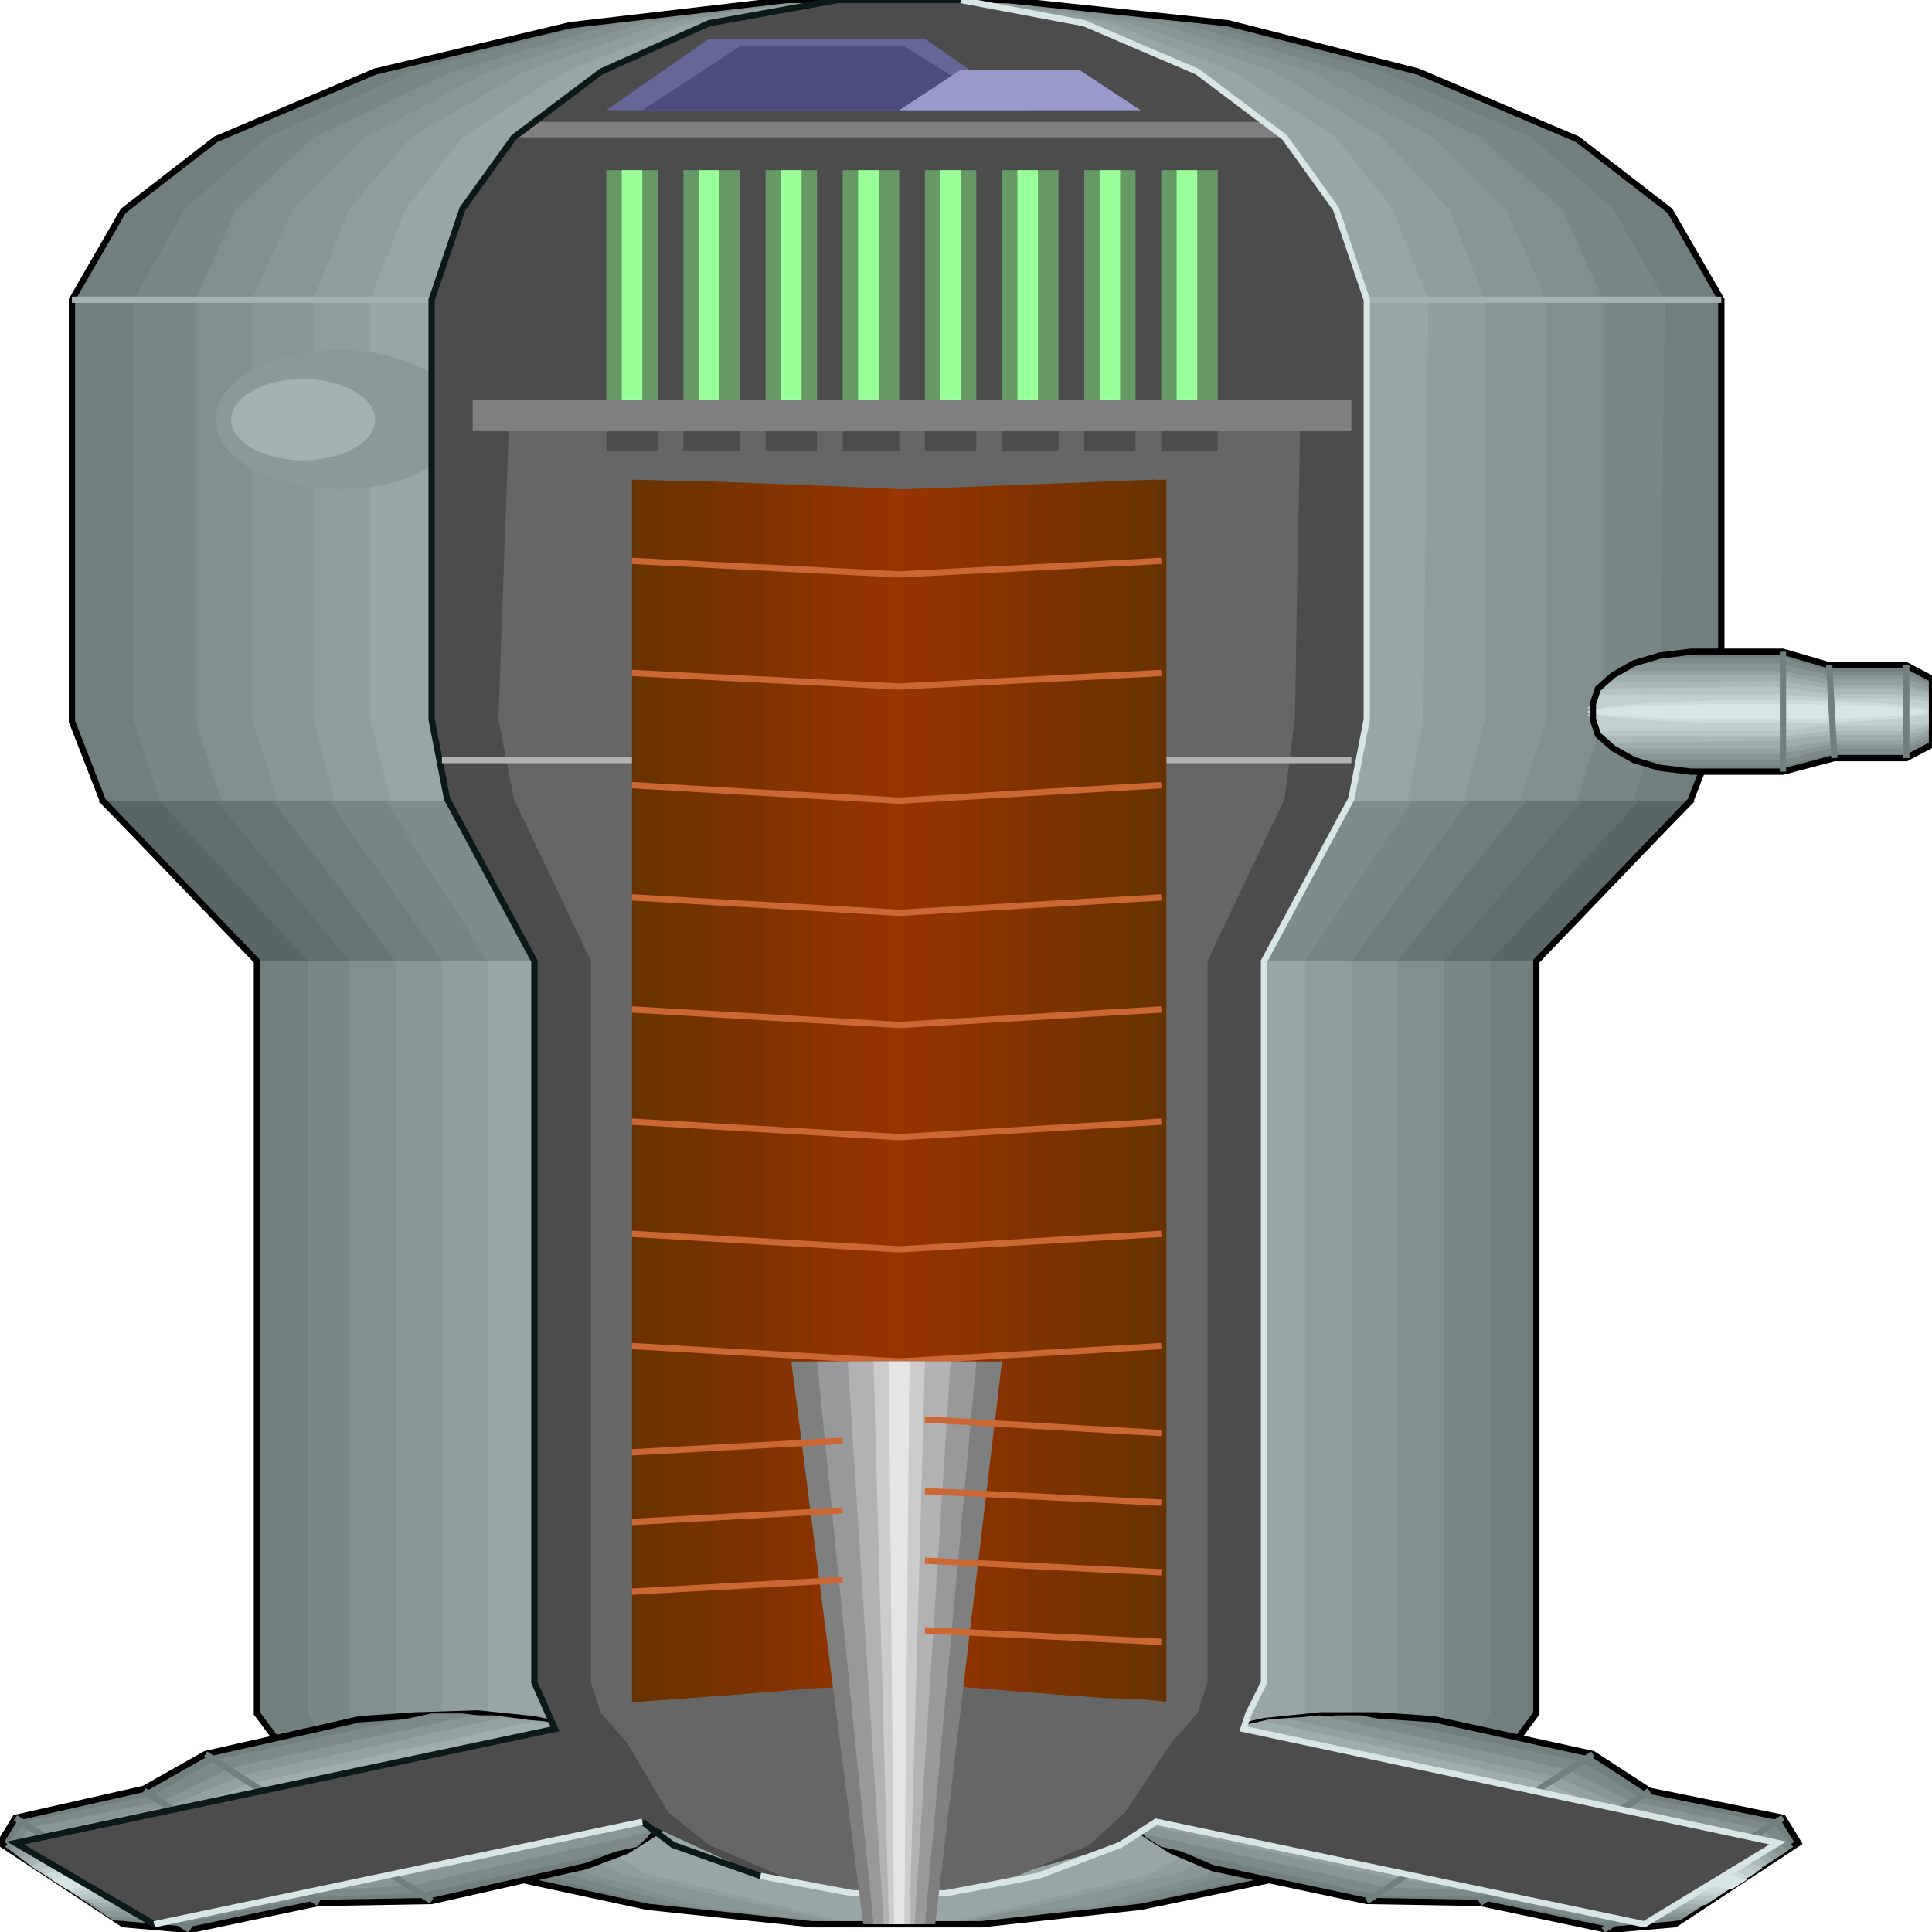 <svg width="150" height="150" viewBox="0 0 150 150" fill="none" xmlns="http://www.w3.org/2000/svg">
<g clip-path="url(#clip0_2109_214484)">
<path d="M119.282 133.033V74.625L131.25 62.162L133.643 56.006V23.273L129.654 16.366L122.473 10.811L110.106 5.556L95.346 1.802L78.191 0H61.037L44.282 1.952L29.122 5.556L16.755 10.811L9.574 16.366L5.585 23.273V56.006L7.979 62.162L19.947 74.625V133.033L23.537 137.838L29.92 142.042L39.096 145.646L50.266 148.048L63.032 149.399H76.197L88.564 148.048L100.133 145.646L109.308 142.042L115.691 137.838L119.282 133.033Z" fill="#727F7F"/>
<path d="M115.691 133.033V74.625L126.861 62.012L128.856 55.856L129.255 23.273L125.266 16.216L118.883 10.661L107.314 5.556L93.351 1.802L77.792 0H61.835L46.276 1.802L31.915 5.556L20.744 10.661L14.361 16.216L10.372 23.273V55.856L12.367 62.012L23.936 74.625V133.033L26.729 137.838L33.111 142.042L41.489 145.495L51.861 148.048L63.83 149.249H75.798L87.367 148.048L98.138 145.495L106.516 142.042L112.5 137.838L115.691 133.033Z" fill="#7A8787"/>
<path d="M112.101 133.033V74.625L122.473 62.012L124.468 55.856V23.273L121.276 16.216L114.893 10.661L104.521 5.556L91.755 1.802L76.994 0H62.234L47.872 1.802L35.106 5.556L24.335 10.661L18.351 16.216L15.159 23.273V55.856L17.154 62.012L27.127 74.625V133.033L30.319 137.838L35.904 142.042L43.883 145.495L53.457 148.048L64.228 149.249H75.398L86.17 148.048L95.744 145.495L103.723 142.042L109.308 137.838L112.101 133.033Z" fill="#828F8F"/>
<path d="M108.511 133.033V74.625L118.085 62.012L120.08 55.856V23.273L116.888 16.216L111.303 10.661L101.729 5.556L89.761 1.802L76.596 0H63.032L49.867 1.802L37.899 5.556L28.324 10.661L22.739 16.216L19.548 23.273V55.856L21.543 62.012L30.718 74.625V133.033L33.511 137.838L38.697 142.042L45.878 145.495L54.654 148.048L64.628 149.249L84.574 148.048L93.75 145.495L100.931 142.042L106.117 137.838L108.511 133.033Z" fill="#899696"/>
<path d="M104.92 133.033V74.625L113.697 62.012L115.292 55.856V23.273L112.5 16.216L107.314 10.661L98.936 5.556L87.766 1.802L75.798 0H63.431L51.463 1.802L40.691 5.556L31.915 10.661L27.128 16.216L24.335 23.273V55.856L25.931 62.012L34.308 74.625V133.033L37.101 137.838L41.489 142.042L48.271 145.495L65.026 149.249H74.601L91.356 145.495L98.138 142.042L102.526 137.838L104.92 133.033Z" fill="#919E9E"/>
<path d="M101.33 133.033V74.625L109.309 62.012L110.506 55.856L110.904 23.273L108.112 16.216L103.724 10.661L95.745 5.556L86.17 1.802L75.399 0H64.229L53.458 1.802L43.883 5.556L35.904 10.661L31.516 16.216L28.724 23.273V55.856L30.319 62.012L37.899 74.625V133.033L40.293 137.838L44.282 142.042L50.266 145.495L65.825 149.249H73.803L89.362 145.495L95.346 142.042L99.335 137.838L101.33 133.033Z" fill="#99A6A6"/>
<path d="M119.282 74.626H19.947L7.58 62.164H131.649L119.282 74.626Z" fill="#596666"/>
<path d="M115.692 74.626H23.936L12.367 62.164H127.261L115.692 74.626Z" fill="#616E6E"/>
<path d="M112.101 74.626H27.127L16.755 62.164H122.872L112.101 74.626Z" fill="#687575"/>
<path d="M108.511 74.626H30.718L21.144 62.164H118.484L108.511 74.626Z" fill="#707D7D"/>
<path d="M104.921 74.626H34.309L25.532 62.164H114.096L104.921 74.626Z" fill="#788585"/>
<path d="M101.329 74.626H37.899L29.92 62.164H109.707L101.329 74.626Z" fill="#7F8C8C"/>
<path d="M119.282 133.033V74.625L131.25 62.162L133.643 56.006V23.273L129.654 16.366L122.473 10.811L110.106 5.556L95.346 1.802L78.191 0H61.037L44.282 1.952L29.122 5.556L16.755 10.811L9.574 16.366L5.585 23.273V56.006L7.979 62.162L19.947 74.625V133.033L23.537 137.838L29.92 142.042L39.096 145.646L50.266 148.048L63.032 149.399H76.197L88.564 148.048L100.133 145.646L109.308 142.042L115.691 137.838L119.282 133.033Z" stroke="black" stroke-width="0.489"/>
<path d="M5.585 23.273H133.643" stroke="#A5B2B2" stroke-width="0.489"/>
<path d="M106.915 133.18L111.303 133.48L123.67 136.183L128.059 139.036L138.431 141.138L139.628 143.09L130.053 149.396L124.867 149.846L114.894 147.744L106.117 147.594L94.149 145.042L90.958 143.69L88.564 142.189L87.367 140.537V138.885L88.564 137.234L90.958 135.732L94.149 134.531L98.138 133.63L102.527 133.18H106.915Z" fill="#727F7F" stroke="black" stroke-width="0.489"/>
<path d="M48.67 143.692L45.479 144.893L33.511 147.596L24.734 147.746L14.761 149.848L9.574 149.398L0 143.091L1.197 141.139L11.17 138.887L15.957 136.184L27.925 133.482L32.314 133.181L37.101 133.031L41.489 133.482L45.479 134.383L48.67 135.734L51.064 137.235L52.261 138.887V140.539L51.064 142.19L48.67 143.692Z" fill="#727F7F" stroke="black" stroke-width="0.489"/>
<path d="M103.724 133.18H105.718L122.873 136.783L127.261 139.486L137.633 141.588L139.229 143.39L130.452 149.096L125.266 149.546L115.293 147.294L106.915 147.144L90.16 143.39L88.963 142.639L88.165 141.588L87.367 140.237V138.735L88.564 137.234L90.559 135.732L93.351 134.681L97.341 133.78L100.931 133.48L103.724 133.18Z" fill="#7D8A8A"/>
<path d="M50.266 142.641L49.469 143.392L32.713 146.995L24.336 147.296L13.963 149.398L8.777 149.097L0.399 143.392L1.995 141.44L11.969 139.338L16.756 136.635L33.511 133.031H35.905L38.298 133.332L42.288 133.782L45.878 134.533L49.07 135.734L51.064 137.085L51.862 138.587V140.238L51.064 141.59L50.266 142.641Z" fill="#7D8A8A"/>
<path d="M100.931 133.33L102.527 133.18L121.676 137.384L126.463 139.786L136.835 142.039L138.83 143.69L130.851 148.795L126.064 149.096L116.091 146.843L107.713 146.543L88.564 142.339L87.766 141.738L87.367 140.837L87.766 139.786V138.435L88.564 137.084L90.559 135.882L92.952 134.981L96.144 134.081L98.537 133.48L100.931 133.33Z" fill="#899696"/>
<path d="M51.463 141.588L50.665 142.189L31.915 146.393L23.537 146.843L13.564 149.096L8.378 148.795L0.798 143.69L2.394 141.888L12.766 139.786L17.952 137.234L36.702 133.18H38.298L40.691 133.48L43.484 134.081L46.277 134.831L49.069 135.732L50.665 136.933L51.862 138.285V139.636V140.837L51.463 141.588Z" fill="#899696"/>
<path d="M98.936 133.484H100.133L120.878 137.989L126.064 140.241L136.436 142.493L138.032 143.995L131.25 148.499L126.463 148.8L116.49 146.547L108.511 145.947L87.766 141.442L87.367 140.992V140.241V139.34L87.766 138.139L88.564 136.938L90.16 135.887L92.952 134.986L94.947 134.385L97.341 133.785L98.936 133.484Z" fill="#94A1A1"/>
<path d="M51.862 140.843L51.463 141.294L30.718 145.798L22.74 146.399L12.766 148.651L7.979 148.351L1.197 143.997L3.192 142.345L13.165 140.243L18.75 137.84L39.096 133.336L40.293 133.486L42.288 133.636L44.681 134.237L47.075 134.988L49.07 135.738L50.665 136.94L51.463 137.991L51.862 139.192V140.243V140.843Z" fill="#94A1A1"/>
<path d="M97.341 133.783L98.138 133.633L120.08 138.438L125.266 140.69L135.638 142.942L137.633 144.444L131.649 148.197L127.261 148.348L117.287 146.095L109.309 145.345L87.367 140.54V140.239V139.639V138.888L88.165 137.987L88.963 136.936L90.559 135.885L92.154 135.284L94.149 134.534L95.745 134.083L97.341 133.783Z" fill="#A0ADAD"/>
<path d="M51.862 140.239V140.54L29.92 145.345L22.34 145.945L11.968 148.197L7.58 148.047L1.596 144.293L3.989 142.792L13.963 140.54L19.548 138.438L41.489 133.633L42.287 133.783L43.883 134.083L45.479 134.534L47.473 135.134L49.468 135.885L50.665 136.786L51.463 137.837L51.862 138.738V139.639V140.239Z" fill="#A0ADAD"/>
<path d="M95.745 134.086H96.144L119.282 139.041L124.468 141.143L134.841 143.395L137.234 144.596L132.447 147.9L128.059 147.75L118.085 145.647L110.505 144.747L87.367 139.942V139.641V139.041L88.165 138.59V137.69L88.963 136.789L90.16 136.038L91.755 135.437L93.351 134.987L94.548 134.386L95.745 134.086Z" fill="#ABB8B8"/>
<path d="M51.862 139.491V139.792L29.123 144.747L21.543 145.497L11.171 147.75H7.181L1.995 144.596L4.389 143.245L14.761 140.993L20.346 139.041L43.086 134.086H43.883L45.08 134.386L45.878 134.837L47.873 135.287L49.468 136.038L50.665 136.789L51.064 137.539L51.463 138.44L51.862 139.041V139.491Z" fill="#ABB8B8"/>
<path d="M94.149 134.683L94.548 134.383L118.484 139.638L124.069 141.59L134.043 143.842L136.835 145.043L132.846 147.596L128.458 147.296L118.484 145.194L110.904 144.293L87.367 139.188V139.037L87.766 138.587V138.137L88.564 137.386L88.963 136.785L90.16 136.034L91.356 135.584L92.553 135.134L93.351 134.833L94.149 134.683Z" fill="#B7C4C4"/>
<path d="M51.862 138.887V139.037L28.324 144.143L20.745 145.043L10.771 147.296L6.383 147.446L2.394 144.893L5.186 143.692L15.159 141.44L21.144 139.488L44.681 134.383L45.08 134.533L45.878 134.683L46.675 135.134L48.271 135.584L49.468 136.034L50.266 136.635L51.064 137.236V137.986L51.463 138.437L51.862 138.887Z" fill="#B7C4C4"/>
<path d="M92.952 134.984H93.351L117.287 140.24L123.67 142.041L133.643 144.144L136.436 145.345L133.244 147.297L129.255 146.846L119.282 144.744L112.101 143.693L87.766 138.438V138.288L88.564 138.138V137.687V137.237L88.962 136.636L89.76 136.336L90.558 135.735L91.755 135.435L92.553 135.285L92.952 134.984Z" fill="#C2CFCF"/>
<path d="M51.463 138.289V138.44L27.526 143.545L20.346 144.596L9.973 146.848L5.984 147.148L3.191 145.196L5.984 144.145L15.957 141.893L21.941 140.091L46.276 134.836V134.986L46.675 135.136L47.872 135.437L48.67 135.737L49.468 136.037L50.266 136.638L50.665 137.088L51.064 137.539L50.665 137.989L51.463 138.289Z" fill="#C2CFCF"/>
<path d="M92.154 135.588V135.438L116.49 140.693L122.872 142.344L132.846 144.597L135.638 145.648L133.245 146.999L130.053 146.549L120.08 144.296L112.899 143.095L88.165 137.84H88.963L88.564 137.54V137.239L88.963 136.939L89.362 136.639L89.761 136.338L90.16 136.038L90.958 135.738H91.356L92.154 135.588Z" fill="#CEDBDB"/>
<path d="M50.665 137.691H51.064L26.33 143.097L19.548 144.148L9.176 146.4L5.585 146.851L3.591 145.499L6.383 144.598L16.756 142.346L22.74 140.544L47.474 135.289L47.075 135.439H47.873L48.671 135.74L49.069 135.89L49.867 136.19L50.266 136.49V136.791L50.665 137.241V137.391V137.691Z" fill="#CEDBDB"/>
<path d="M50.665 137.086L25.532 142.491L18.75 143.842L8.776 146.095L5.186 146.695L3.989 145.945L7.181 145.044L17.154 142.791L23.936 141.29L48.67 135.734H49.069L49.468 135.885V136.035V136.185L49.867 136.335V136.485L50.266 136.635V136.785L50.665 136.936V137.086Z" fill="#D8E5E5"/>
<path d="M90.159 135.734H90.558L115.691 141.29L122.473 142.942L132.446 145.044L135.638 145.945L134.441 146.695L130.851 146.095L120.877 143.842L113.696 142.491L88.564 137.086H88.962V136.936V136.785L89.361 136.635V136.485L89.76 136.335L90.159 136.185V136.035L90.558 135.885L90.159 135.734Z" fill="#D8E5E5"/>
<path d="M138.431 141.141L124.468 149.849" stroke="#727F7F" stroke-width="0.489"/>
<path d="M123.67 136.188L106.117 147.599" stroke="#727F7F" stroke-width="0.489"/>
<path d="M128.058 139.039L114.894 147.748" stroke="#727F7F" stroke-width="0.489"/>
<path d="M14.761 149.849L1.197 141.141" stroke="#727F7F" stroke-width="0.489"/>
<path d="M33.51 147.599L15.957 136.188" stroke="#727F7F" stroke-width="0.489"/>
<path d="M24.734 147.748L11.17 139.039" stroke="#727F7F" stroke-width="0.489"/>
<path d="M128.856 50.902L131.25 50.602H138.431L142.021 51.653H148.005L150 52.704V57.809L148.005 58.86H142.42L138.431 59.911H131.25L128.856 59.611L126.861 59.01L125.266 58.109L124.069 57.058L123.67 55.857V54.656L124.069 53.454L125.266 52.403L126.861 51.502L128.856 50.902Z" fill="#727F7F"/>
<path d="M127.261 51.355L128.458 51.055H138.431L142.021 52.106H148.006L150 53.007V57.511L148.006 58.562H142.021L138.431 59.463H128.458L127.261 59.163L126.463 58.562L124.867 57.811L124.069 56.91L123.67 55.859L123.271 54.658L124.069 53.607L124.867 52.706L126.463 51.956L127.261 51.355Z" fill="#7D8A8A"/>
<path d="M126.462 51.8L126.861 51.5H138.032L142.021 52.401H148.005L150 53.152V57.356L148.005 58.107H142.021L138.431 59.008H126.861L126.064 58.707L125.266 58.257L124.867 57.506L124.069 56.605L123.67 55.854V54.803L124.069 53.902L124.468 53.002L125.266 52.251L126.462 51.8Z" fill="#899696"/>
<path d="M125.665 52.252L126.064 52.102H138.032L142.021 52.702H148.005L150 53.453V57.056L148.005 57.807H142.021L138.032 58.558H126.064L125.665 58.258L124.867 57.957L124.468 57.207L123.67 56.456V55.705V54.804L124.069 53.903L124.468 53.303L124.867 52.702L125.665 52.252Z" fill="#94A1A1"/>
<path d="M124.867 52.707L125.266 52.406H138.431L142.021 53.157H148.005L150 53.758L149.601 56.911L148.005 57.511H142.021L138.032 58.112H125.266L124.867 57.812L124.468 57.511L124.069 57.061L123.67 56.31V55.71V54.809V54.208L124.069 53.457L124.468 53.007L124.867 52.707Z" fill="#A0ADAD"/>
<path d="M124.468 53.002H124.867L138.032 52.852L142.021 53.452H148.005L150 53.903V56.605L148.005 57.056H142.021L138.032 57.506L124.867 57.656L124.468 57.506V57.206L124.069 56.755L123.67 56.155V55.554V54.954V54.353L124.069 53.903L124.468 53.452V53.002Z" fill="#ABB8B8"/>
<path d="M124.468 53.605V53.455L138.032 53.305L142.021 53.905H148.006L150 54.206V56.308L148.006 56.758H142.021L138.032 57.209H124.468V57.058L124.069 56.758V56.458L123.67 56.007V55.557L123.271 54.956L123.67 54.506L124.069 54.055V53.755L124.468 53.605Z" fill="#B7C4C4"/>
<path d="M124.069 53.906H138.032L142.021 54.207H148.006L150 54.507V56.158L148.006 56.309H142.021L138.032 56.759H124.069V56.609V56.459L123.67 56.158V55.858L123.271 55.558L123.67 55.108V54.657V54.357L124.069 54.207V53.906Z" fill="#C2CFCF"/>
<path d="M136.835 56.153C144.106 56.153 150 55.75 150 55.252C150 54.755 144.106 54.352 136.835 54.352C129.564 54.352 123.67 54.755 123.67 55.252C123.67 55.75 129.564 56.153 136.835 56.153Z" fill="#CEDBDB"/>
<path d="M136.436 55.858C143.707 55.858 149.601 55.589 149.601 55.257C149.601 54.925 143.707 54.656 136.436 54.656C129.166 54.656 123.271 54.925 123.271 55.257C123.271 55.589 129.166 55.858 136.436 55.858Z" fill="#D8E5E5"/>
<path d="M128.856 50.902L131.25 50.602H138.431L142.021 51.653H148.005L150 52.704V57.809L148.005 58.86H142.42L138.431 59.911H131.25L128.856 59.611L126.861 59.01L125.266 58.109L124.069 57.058L123.67 55.857V54.656L124.069 53.454L125.266 52.403L126.861 51.502L128.856 50.902Z" stroke="black" stroke-width="0.489"/>
<path d="M148.005 51.648V58.856" stroke="#727F7F" stroke-width="0.489"/>
<path d="M138.431 50.602V59.911" stroke="#727F7F" stroke-width="0.489"/>
<path d="M142.021 51.648L142.42 58.856" stroke="#727F7F" stroke-width="0.489"/>
<path d="M26.329 37.99C31.617 37.99 35.904 35.57 35.904 32.585C35.904 29.6 31.617 27.18 26.329 27.18C21.041 27.18 16.755 29.6 16.755 32.585C16.755 35.57 21.041 37.99 26.329 37.99Z" fill="#8C9999"/>
<path d="M23.537 35.736C26.622 35.736 29.122 34.324 29.122 32.583C29.122 30.841 26.622 29.43 23.537 29.43C20.453 29.43 17.952 30.841 17.952 32.583C17.952 34.324 20.453 35.736 23.537 35.736Z" fill="#A5B2B2"/>
<path d="M98.139 130.631V74.625L104.921 62.012L106.117 55.856V23.273L103.724 16.216L99.734 10.661L92.953 5.556L84.176 1.802L74.602 0H65.027L55.054 1.802L46.676 5.556L39.894 10.661L35.905 16.216L33.511 23.273V55.856L34.708 62.012L41.49 74.625V130.631L43.086 134.234L1.197 143.093L11.969 149.399L49.867 141.441L59.043 145.646L66.224 146.997H73.405L86.969 143.243L89.761 141.441L127.66 149.399L138.032 143.093L96.543 134.234L98.139 130.631Z" fill="#4C4C4C"/>
<path d="M93.751 130.632V74.626L99.734 62.013L100.532 55.857L100.931 33.484H39.495L38.697 55.857L39.894 62.013L45.878 74.626V130.632L46.676 133.034L48.671 135.286L51.862 140.692L55.054 143.244L60.639 145.647L66.623 146.998H73.006L78.99 145.647L84.575 143.244L87.368 140.692L90.958 135.286L92.953 133.034L93.751 130.632Z" fill="#666666"/>
<path d="M36.702 31.078H104.92V33.48H36.702V31.078Z" fill="#7F7F7F"/>
<path d="M47.074 13.211H51.064V31.079H47.074V13.211Z" fill="#669966"/>
<path d="M53.059 13.211H57.447V31.079H53.059V13.211Z" fill="#669966"/>
<path d="M59.441 13.211H63.431V31.079H59.441V13.211Z" fill="#669966"/>
<path d="M65.426 13.211H69.814V31.079H65.426V13.211Z" fill="#669966"/>
<path d="M71.809 13.211H75.798V31.079H71.809V13.211Z" fill="#669966"/>
<path d="M77.793 13.211H82.181V31.079H77.793V13.211Z" fill="#669966"/>
<path d="M84.176 13.211H88.165V31.079H84.176V13.211Z" fill="#669966"/>
<path d="M90.159 13.211H94.547V31.079H90.159V13.211Z" fill="#669966"/>
<path d="M91.356 13.211H92.952V31.079H91.356V13.211Z" fill="#99FF99"/>
<path d="M85.372 13.211H86.968V31.079H85.372V13.211Z" fill="#99FF99"/>
<path d="M78.989 13.211H80.585V31.079H78.989V13.211Z" fill="#99FF99"/>
<path d="M73.005 13.211H74.601V31.079H73.005V13.211Z" fill="#99FF99"/>
<path d="M66.622 13.211H68.218V31.079H66.622V13.211Z" fill="#99FF99"/>
<path d="M60.639 13.211H62.234V31.079H60.639V13.211Z" fill="#99FF99"/>
<path d="M54.255 13.211H55.851V31.079H54.255V13.211Z" fill="#99FF99"/>
<path d="M48.272 13.211H49.867V31.079H48.272V13.211Z" fill="#99FF99"/>
<path d="M47.074 34.986H51.064V33.484H47.074V34.986Z" fill="#4C4C4C"/>
<path d="M53.059 34.986H57.447V33.484H53.059V34.986Z" fill="#4C4C4C"/>
<path d="M59.441 34.986H63.431V33.484H59.441V34.986Z" fill="#4C4C4C"/>
<path d="M65.426 34.986H69.814V33.484H65.426V34.986Z" fill="#4C4C4C"/>
<path d="M71.809 34.986H75.798V33.484H71.809V34.986Z" fill="#4C4C4C"/>
<path d="M77.793 34.986H82.181V33.484H77.793V34.986Z" fill="#4C4C4C"/>
<path d="M84.176 34.986H88.165V33.484H84.176V34.986Z" fill="#4C4C4C"/>
<path d="M90.159 34.986H94.547V33.484H90.159V34.986Z" fill="#4C4C4C"/>
<path d="M99.734 10.662L98.138 9.461H41.489L39.894 10.662H99.734Z" fill="#7F7F7F"/>
<path d="M74.602 0H65.027L55.054 1.802L46.676 5.556L39.894 10.661L35.905 16.216L33.511 23.273V55.856L34.708 62.012L41.49 74.625V130.631L43.086 134.234L1.197 143.093L11.969 149.399" stroke="#0C1919" stroke-width="0.489"/>
<path d="M49.867 141.445L52.261 143.247L59.043 145.65" stroke="#0C1919" stroke-width="0.489"/>
<path d="M11.968 149.403L49.867 141.445" stroke="#D8E5E5" stroke-width="0.489"/>
<path d="M59.043 145.646L66.224 146.997H73.405L80.585 145.646L86.969 143.243L89.761 141.441L127.66 149.399L138.032 143.093L96.543 134.234L96.942 133.033L98.139 130.631V74.625L104.921 62.012L106.117 55.856V23.273L103.724 16.216L99.734 10.661L92.953 5.556L84.176 1.802L74.602 0" stroke="#D8E5E5" stroke-width="0.489"/>
<path d="M79.787 8.556L71.808 3H55.053L47.074 8.556H79.787Z" fill="#666699"/>
<path d="M34.309 59.008H104.92" stroke="#B2B2B2" stroke-width="0.489"/>
<path d="M51.463 37.385L49.069 37.234V132.129L51.463 131.979V37.385Z" fill="#663300"/>
<path d="M53.457 37.385L49.468 37.234V132.129L53.457 131.829V37.385Z" fill="#6B3300"/>
<path d="M55.452 37.391H51.463V131.985L55.452 131.685V37.391Z" fill="#703300"/>
<path d="M57.446 37.541L53.457 37.391V131.835L57.446 131.535V37.541Z" fill="#733300"/>
<path d="M59.441 37.541L55.452 37.391V131.685L59.441 131.385V37.541Z" fill="#783300"/>
<path d="M61.038 37.689L57.447 37.539V131.533L61.038 131.233V37.689Z" fill="#7D3300"/>
<path d="M63.032 37.689L59.441 37.539V131.383L63.032 131.083V37.689Z" fill="#823300"/>
<path d="M65.026 37.838L61.037 37.688V131.231L65.026 130.931V37.838Z" fill="#873300"/>
<path d="M67.022 37.838L63.032 37.688V131.081L67.022 130.931V37.838Z" fill="#8C3300"/>
<path d="M69.016 37.986L65.026 37.836V130.929L69.016 130.779V37.986Z" fill="#8F3300"/>
<path d="M67.022 37.836L69.814 37.986V130.629L67.022 130.929V37.836Z" fill="#943300"/>
<path d="M69.016 37.984H69.814V130.627L69.016 130.777V37.984Z" fill="#993300"/>
<path d="M87.766 37.385L90.558 37.234V132.129L87.766 131.829V37.385Z" fill="#663300"/>
<path d="M85.772 37.385L89.761 37.234V131.979L85.772 131.829V37.385Z" fill="#6B3300"/>
<path d="M83.776 37.541L87.766 37.391V131.835L83.776 131.685V37.541Z" fill="#703300"/>
<path d="M81.782 37.541L85.772 37.391V131.835L81.782 131.535V37.541Z" fill="#733300"/>
<path d="M79.787 37.689L83.776 37.539V131.683L79.787 131.383V37.689Z" fill="#783300"/>
<path d="M78.191 37.689L81.782 37.539V131.533L78.191 131.233V37.689Z" fill="#7D3300"/>
<path d="M76.197 37.838L79.788 37.688V131.381L76.197 131.081V37.838Z" fill="#823300"/>
<path d="M74.202 37.838L78.192 37.688V131.231L74.202 130.931V37.838Z" fill="#873300"/>
<path d="M72.207 37.986L76.196 37.836V131.079L72.207 130.779V37.986Z" fill="#8C3300"/>
<path d="M70.213 37.986L74.202 37.836V130.929L70.213 130.629V37.986Z" fill="#8F3300"/>
<path d="M72.207 37.984H69.814V130.627L72.207 130.777V37.984Z" fill="#943300"/>
<path d="M70.212 37.984H69.814V130.627H70.212V37.984Z" fill="#993300"/>
<path d="M49.069 43.547L69.814 44.598L90.16 43.547" stroke="#CC6633" stroke-width="0.489"/>
<path d="M49.069 52.25L69.814 53.301L90.16 52.25" stroke="#CC6633" stroke-width="0.489"/>
<path d="M49.069 60.961L69.814 62.162L90.16 60.961" stroke="#CC6633" stroke-width="0.489"/>
<path d="M49.069 69.672L69.814 70.873L90.16 69.672" stroke="#CC6633" stroke-width="0.489"/>
<path d="M49.069 78.375L69.814 79.576L90.16 78.375" stroke="#CC6633" stroke-width="0.489"/>
<path d="M49.069 87.086L69.814 88.287L90.16 87.086" stroke="#CC6633" stroke-width="0.489"/>
<path d="M49.069 95.797L69.814 96.998L90.16 95.797" stroke="#CC6633" stroke-width="0.489"/>
<path d="M49.069 104.508L69.814 105.709L90.16 104.508" stroke="#CC6633" stroke-width="0.489"/>
<path d="M67.022 149.397L61.437 105.703H77.793L72.607 149.397H67.022Z" fill="#7F7F7F"/>
<path d="M67.819 149.397L63.431 105.703H75.798L71.808 149.397H67.819Z" fill="#999999"/>
<path d="M68.617 149.397L65.824 105.703H73.803L71.01 149.397H68.617Z" fill="#B2B2B2"/>
<path d="M69.016 149.397L67.819 105.703H71.809L70.612 149.397H69.016Z" fill="#CCCCCC"/>
<path d="M69.415 149.397L69.016 105.703H70.611L70.212 149.397H69.415Z" fill="#E5E5E5"/>
<path d="M78.192 8.557L70.213 3.602H57.447L49.867 8.557H78.192Z" fill="#4C4C7F"/>
<path d="M88.564 8.559L83.776 5.406H74.601L69.814 8.559H88.564Z" fill="#9999CC"/>
<path d="M71.809 110.211L90.16 111.262" stroke="#CC6633" stroke-width="0.489"/>
<path d="M71.809 115.766L90.16 116.667" stroke="#CC6633" stroke-width="0.489"/>
<path d="M71.809 121.172L90.16 122.073" stroke="#CC6633" stroke-width="0.489"/>
<path d="M71.809 126.578L90.16 127.479" stroke="#CC6633" stroke-width="0.489"/>
<path d="M65.426 111.859L49.069 112.76" stroke="#CC6633" stroke-width="0.489"/>
<path d="M65.426 117.266L49.069 118.167" stroke="#CC6633" stroke-width="0.489"/>
<path d="M65.426 122.672L49.069 123.573" stroke="#CC6633" stroke-width="0.489"/>
</g>
<defs>
<clipPath id="clip0_2109_214484">
<rect width="150" height="150" fill="white"/>
</clipPath>
</defs>
</svg>
